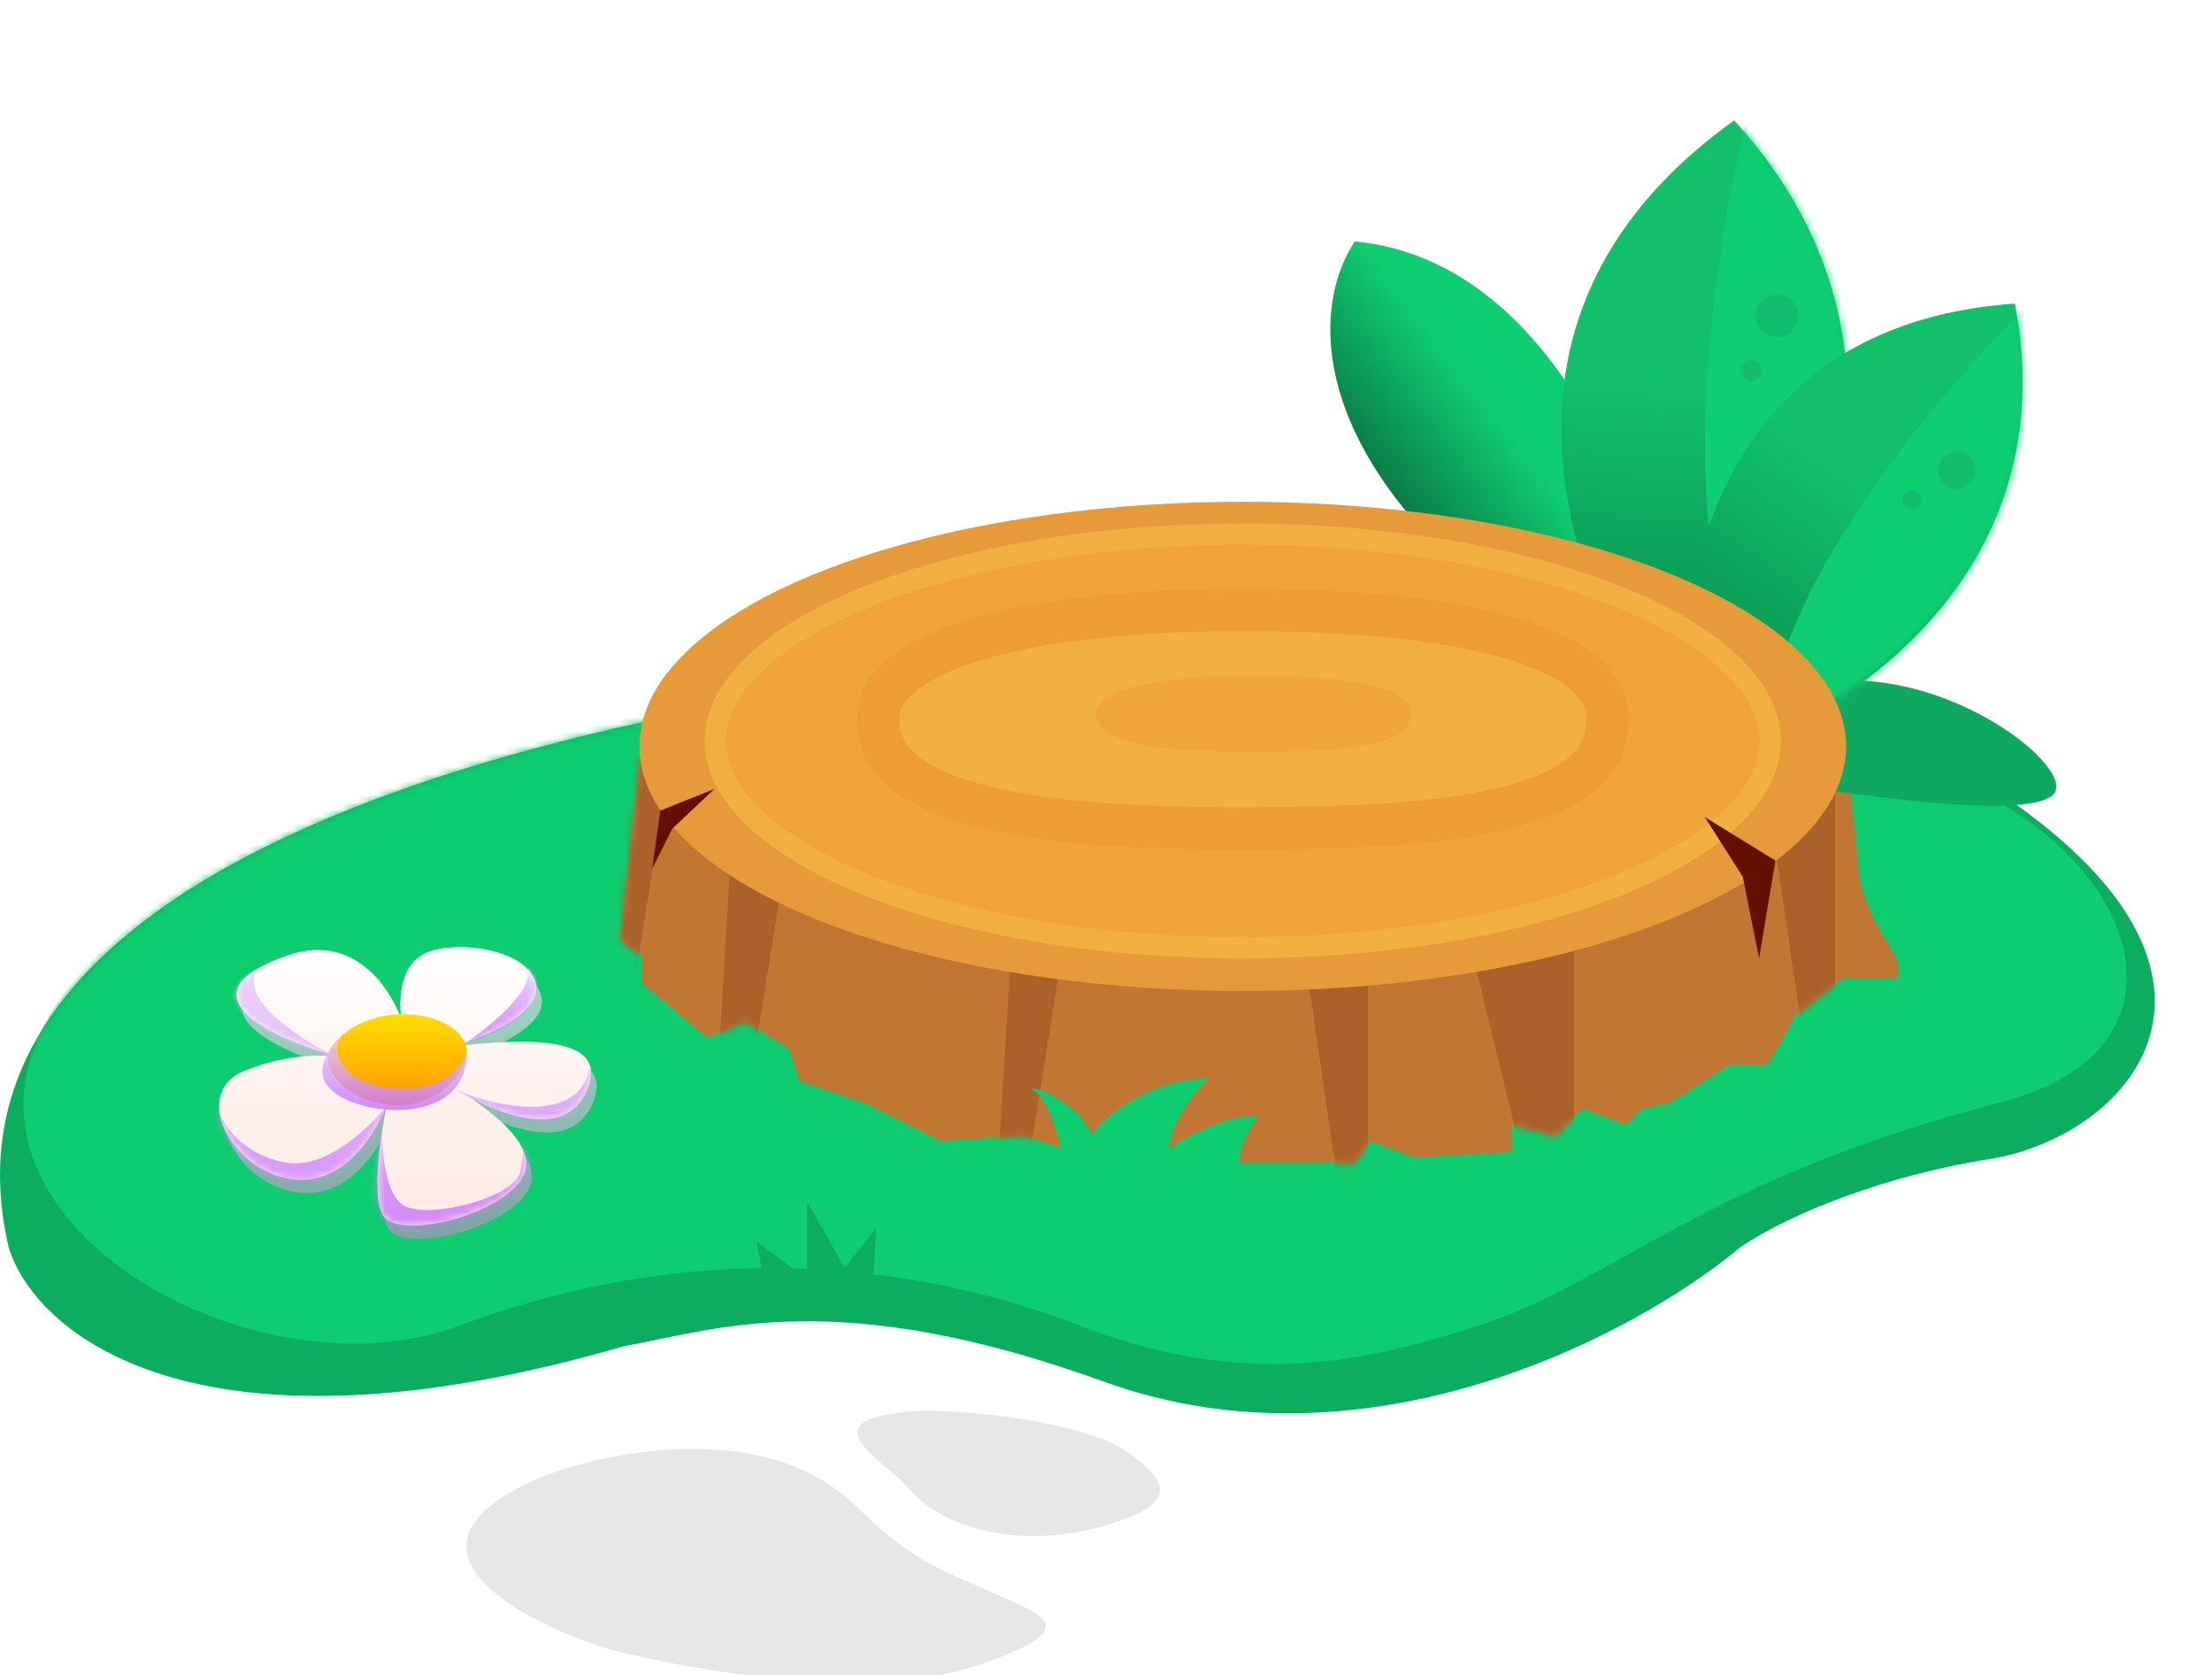 <svg width="313" height="237" viewBox="0 0 313 237" fill="none" xmlns="http://www.w3.org/2000/svg">
<path d="M1.23 176.5C-13.97 111.7 115.563 93.334 178.23 92C208.23 99 262.537 97.506 285.5 114C321 139.5 300.5 161 281.5 164C267.276 166.246 253.563 171.5 246.23 176.5C231.897 188.5 193.83 209.1 156.23 195.5C118.63 181.9 101.73 188 88.23 190.5C27.43 208.1 4.897 188.5 1.23 176.5Z" fill="#0CAD5F"/>
<mask id="mask0_322_3960" style="mask-type:alpha" maskUnits="userSpaceOnUse" x="0" y="92" width="305" height="108">
<path d="M1.23 176.5C-13.97 111.7 115.563 93.334 178.23 92C208.23 99 262.537 97.506 285.5 114C321 139.5 300.5 161 281.5 164C267.276 166.246 253.563 171.5 246.23 176.5C231.897 188.5 193.83 209.1 156.23 195.5C118.63 181.9 101.73 188 88.23 190.5C27.43 208.1 4.897 188.5 1.23 176.5Z" fill="#0CAD5F"/>
</mask>
<g mask="url(#mask0_322_3960)">
<g filter="url(#filter0_f_322_3960)">
<path d="M15 134C53 99.018 93.859 99.274 125.905 99.018C168.463 104.145 233.976 104.522 258.842 106.351C297.198 109.171 318.069 146.963 283.096 155.988C240.959 166.863 228.431 181.423 209.204 187.576C193.821 192.498 176.64 196.805 152.797 187.576C136.264 181.176 104 173 65 187.576C32.781 199.618 -20.313 166.509 15 134Z" fill="#0ECC70"/>
</g>
</g>
<path style="mix-blend-mode:multiply" opacity="0.64" d="M83.789 156.266C80.72 163.121 71.822 159.589 66.98 156.991C68.375 157.895 70.038 159.077 71.491 160.398C72.257 161.079 72.966 161.814 73.558 162.554L73.569 162.583L73.616 162.652L73.946 163.084C75.138 164.753 75.683 166.503 74.902 168.131C72.116 173.9 56.76 177.556 54.882 173.691C53.632 171.133 54.315 165.211 54.907 161.525C54.943 161.346 54.965 161.247 54.965 161.247C55.212 159.732 55.437 158.634 55.495 158.381V158.352C55.248 158.993 50.974 169.654 42.464 168.779C34.909 168 29.348 159.52 32.879 155.168V155.153C33.445 154.443 34.248 153.861 35.309 153.415C41.813 150.747 47.291 151.19 48.823 151.383C48.398 151.285 47.868 151.16 47.287 150.996C47.287 150.996 47.276 150.996 47.251 150.981C41.054 149.272 28.008 143.822 37.749 138.636C38.719 138.12 39.921 137.607 41.374 137.091C52.753 133.102 57.286 145.209 57.559 145.974C57.489 145.447 56.672 139.441 60.344 137.091C63.555 135.02 71.981 135.576 75.323 138.845C75.973 139.485 76.434 140.235 76.62 141.084C77.48 145.118 69.951 148.243 66.573 149.425L66.537 149.44C65.593 149.758 64.99 149.941 64.99 149.941C75.65 148.675 83.84 148.913 84.396 153.21V153.224C84.501 154.074 84.312 155.087 83.782 156.27L83.789 156.266Z" fill="url(#paint0_linear_322_3960)"/>
<path d="M82.998 154.394C79.929 161.249 71.03 157.717 66.189 155.119C67.583 156.023 69.247 157.205 70.7 158.526C71.466 159.207 72.174 159.943 72.766 160.682L72.777 160.711L72.824 160.781L73.155 161.213C74.346 162.882 74.891 164.631 74.11 166.26C71.324 172.028 55.968 175.684 54.09 171.819C52.841 169.261 53.524 163.339 54.116 159.653C54.152 159.474 54.174 159.375 54.174 159.375C54.421 157.86 54.646 156.762 54.704 156.51V156.48C54.457 157.121 50.182 167.782 41.672 166.907C34.117 166.128 28.557 157.648 32.087 153.296V153.281C32.654 152.571 33.456 151.99 34.517 151.543C41.022 148.875 46.499 149.318 48.032 149.512C47.607 149.413 47.077 149.288 46.499 149.124C46.499 149.124 46.488 149.124 46.463 149.109C40.267 147.4 27.224 141.95 36.961 136.764C37.928 136.248 39.133 135.736 40.586 135.22C51.965 131.23 56.498 143.337 56.771 144.102C56.702 143.575 55.884 137.569 59.556 135.22C62.767 133.148 71.194 133.704 74.535 136.973C75.185 137.613 75.646 138.364 75.832 139.213C76.692 143.246 69.163 146.372 65.785 147.554L65.749 147.568C64.805 147.887 64.202 148.07 64.202 148.07C74.862 146.803 83.052 147.041 83.608 151.338V151.353C83.713 152.202 83.524 153.216 82.994 154.398L82.998 154.394Z" fill="url(#paint1_linear_322_3960)"/>
<mask id="mask1_322_3960" style="mask-type:alpha" maskUnits="userSpaceOnUse" x="31" y="134" width="53" height="40">
<path d="M82.998 154.394C79.929 161.249 71.03 157.717 66.189 155.119C67.583 156.023 69.247 157.205 70.7 158.526C71.466 159.207 72.174 159.943 72.766 160.682L72.777 160.711L72.824 160.781L73.155 161.213C74.346 162.882 74.891 164.631 74.11 166.26C71.324 172.028 55.968 175.684 54.09 171.819C52.841 169.261 53.524 163.339 54.116 159.653C54.152 159.474 54.174 159.375 54.174 159.375C54.421 157.86 54.646 156.762 54.704 156.51V156.48C54.457 157.121 50.182 167.782 41.672 166.907C34.117 166.128 28.557 157.648 32.087 153.296V153.281C32.654 152.571 33.456 151.99 34.517 151.543C41.022 148.875 46.499 149.318 48.032 149.512C47.607 149.413 47.077 149.288 46.499 149.124C46.499 149.124 46.488 149.124 46.463 149.109C40.267 147.4 27.224 141.95 36.961 136.764C37.928 136.248 39.133 135.736 40.586 135.22C51.965 131.23 56.498 143.337 56.771 144.102C56.702 143.575 55.884 137.569 59.556 135.22C62.767 133.148 71.194 133.704 74.535 136.973C75.185 137.613 75.646 138.364 75.832 139.213C76.692 143.246 69.163 146.372 65.785 147.554L65.749 147.568C64.805 147.887 64.202 148.07 64.202 148.07C74.862 146.803 83.052 147.041 83.608 151.338V151.353C83.713 152.202 83.524 153.216 82.994 154.398L82.998 154.394Z" fill="url(#paint2_linear_322_3960)"/>
</mask>
<g mask="url(#mask1_322_3960)">
<g style="mix-blend-mode:multiply" opacity="0.8" filter="url(#filter1_f_322_3960)">
<path d="M46.5 149.5C40.023 147.728 26.5 141.5 36.5 137C33 142 45.76 148.655 46.5 149V149.5Z" fill="url(#paint3_linear_322_3960)" style="mix-blend-mode:multiply"/>
<path d="M54.765 156.442C54.507 157.106 52.089 168.375 41.15 167.254C31.82 166.299 27.447 157.652 31.136 153.14C29.113 156.859 33.367 163.288 40.448 164.499C47.328 165.679 54.359 156.946 54.765 156.442Z" fill="url(#paint4_linear_322_3960)" style="mix-blend-mode:multiply"/>
<path d="M75.04 166.579C72.13 172.56 54.962 176.508 53 172.5C51.038 168.492 53.381 163.322 54 159.5C54.038 159.314 54.06 159.212 54.06 159.212C54.06 159.212 53.767 167.786 56.75 170.31C59.721 172.834 72.794 169.619 73.632 165.797C74.335 162.624 73.868 161.269 73.693 160.893C73.67 160.863 73.655 160.837 73.644 160.821L74.038 161.341C75.283 163.072 75.852 164.886 75.037 166.575L75.04 166.579Z" fill="url(#paint5_linear_322_3960)" style="mix-blend-mode:multiply"/>
<path d="M83.326 154.282C80.119 161.391 72.058 158.195 67 155.5L64 154C64.52 154.247 71.972 157.542 77.964 156.347C82.923 155.352 83.337 151.68 83.5 150.5C83.61 151.381 83.883 153.06 83.329 154.286L83.326 154.282Z" fill="url(#paint6_linear_322_3960)" style="mix-blend-mode:multiply"/>
<path d="M66.004 147.5C66.683 147.037 76.152 140.526 74.645 136.677C75.325 137.341 75.806 138.119 76 139C76.899 143.182 70.5 146.5 66 147.5H66.004Z" fill="url(#paint7_linear_322_3960)" style="mix-blend-mode:multiply"/>
</g>
</g>
<path d="M47.117 147.861C43.205 152.736 56.361 161.165 64.115 152.908C71.87 144.655 54.011 139.275 47.117 147.861Z" fill="url(#paint8_linear_322_3960)"/>
<g style="mix-blend-mode:multiply" opacity="0.8" filter="url(#filter2_f_322_3960)">
<path d="M48.322 146.606C46.499 149.124 48.856 153.922 56.883 154.046C64.91 154.171 66.017 148.688 66.017 148.688C66.017 148.688 66.613 153.651 61.764 155.935C56.919 158.219 48.972 156.788 46.404 153.706C43.837 150.624 48.322 146.606 48.322 146.606Z" fill="url(#paint9_linear_322_3960)" style="mix-blend-mode:multiply"/>
</g>
<path d="M87.79 132.993L90.866 105.305L260.84 101.46L263.147 124.533C265.293 132.993 269.3 134.531 268.531 138.377H260.84L253.918 143.761L252.379 146.837L250.072 150.683H244.688L236.228 156.067L232.382 156.836L230.075 159.143L223.922 156.836L220.077 160.681L213.924 159.143V162.989L200.08 163.758L193.927 161.45L191.62 164.527H177.776H173.161H169.315L162.393 166.065L157.01 164.527L144.704 160.681L133.167 161.45L122.4 156.067L113.17 152.99L111.632 148.375L105.479 144.53L100.095 146.837L90.866 139.146V135.301L87.79 132.993Z" fill="#C17633"/>
<g clip-path="url(#clip0_322_3960)">
<path d="M238.73 102.036C236.082 80.647 222.971 37.129 191.715 34.165C184.477 44.912 183.748 73.531 238.73 102.036Z" fill="url(#paint10_linear_322_3960)"/>
<path d="M238.904 108.406C244.312 109.526 284.85 117.134 290.421 112.555C295.992 107.977 258.728 80.983 238.904 108.406Z" fill="#0EA95E"/>
<path d="M245.383 17.037C194.238 53.715 239.186 108.71 239.186 108.71C254.51 92.72 277.204 52.001 245.383 17.037Z" fill="url(#paint11_linear_322_3960)"/>
<mask id="mask2_322_3960" style="mask-type:alpha" maskUnits="userSpaceOnUse" x="220" y="17" width="42" height="92">
<path d="M245.383 17.037C194.238 53.715 239.186 108.71 239.186 108.71C254.51 92.72 277.204 52.001 245.383 17.037Z" fill="url(#paint12_linear_322_3960)"/>
</mask>
<g mask="url(#mask2_322_3960)">
<path d="M248.699 10.692C242.159 34.303 233.937 86.087 253.37 104.337C269.735 83.967 291.712 36.719 248.699 10.692Z" fill="#0FCD71"/>
</g>
<circle cx="251.454" cy="44.66" r="3" transform="rotate(15.483 251.454 44.66)" fill="#12BD6B"/>
<circle cx="247.739" cy="52.451" r="1.5" transform="rotate(15.483 247.739 52.451)" fill="#12BD6B"/>
<path d="M285.118 42.958C229.721 46.854 238.05 108.97 238.05 108.97C256.961 104.046 292.851 83.95 285.118 42.958Z" fill="url(#paint13_linear_322_3960)"/>
<mask id="mask3_322_3960" style="mask-type:alpha" maskUnits="userSpaceOnUse" x="237" y="42" width="50" height="67">
<path d="M285.118 42.958C229.721 46.854 238.05 108.97 238.05 108.97C256.961 104.046 292.851 83.95 285.118 42.958Z" fill="url(#paint14_linear_322_3960)"/>
</mask>
<g mask="url(#mask3_322_3960)">
<path d="M290.545 39.725C274.707 54.439 244.572 89.544 250.73 112.247C272.45 104.512 310.822 79.18 290.545 39.725Z" fill="#0FCD71"/>
</g>
<circle cx="276.9" cy="66.522" r="2.647" transform="rotate(47.106 276.9 66.522)" fill="#12BD6B"/>
<circle cx="270.503" cy="70.657" r="1.324" transform="rotate(47.106 270.503 70.657)" fill="#12BD6B"/>
</g>
<mask id="mask4_322_3960" style="mask-type:alpha" maskUnits="userSpaceOnUse" x="87" y="101" width="182" height="66">
<path d="M87.79 132.993L90.866 105.305L260.84 101.46L263.147 124.533C264.907 132.993 269.3 134.531 268.531 138.377H260.84L253.918 143.761L252.379 146.837L250.072 150.683H244.688L236.228 156.067L232.382 156.836L230.075 159.143L223.922 156.836L220.077 160.681L213.924 159.143V162.989L200.08 163.758L193.927 161.45L191.62 164.527H177.776H173.161H169.315L162.393 166.065L157.01 164.527L144.704 160.681L133.167 161.45L122.4 156.067L113.17 152.99L111.632 148.375L105.479 144.53L100.095 146.837L90.866 139.146V135.301L87.79 132.993Z" fill="#C17633"/>
</mask>
<g mask="url(#mask4_322_3960)">
<path d="M215.845 165.601L207.385 130.991L222.767 120.992V161.755L215.845 165.601Z" fill="#AA612A"/>
<path d="M255.531 149.449L250.455 114.839L259.684 104.841V145.604L255.531 149.449Z" fill="#AA612A"/>
<path d="M189.387 167.908L184.311 133.298L193.54 123.3V164.063L189.387 167.908Z" fill="#AA612A"/>
<path d="M141.241 164.832L143.548 126.376L152.008 124.069L145.855 162.524L141.241 164.832Z" fill="#AA612A"/>
<path d="M101.247 157.141L103.554 118.685L112.015 116.378L105.862 154.833L101.247 157.141Z" fill="#AA612A"/>
<path d="M84.327 146.373L86.634 107.917L95.094 105.61L88.941 144.066L84.327 146.373Z" fill="#AA612A"/>
</g>
<ellipse cx="175.851" cy="105.61" rx="85.371" ry="34.61" fill="#E69A3A"/>
<path d="M250.493 104.841C250.493 108.549 248.639 112.229 244.973 115.731C241.303 119.237 235.913 122.463 229.129 125.204C215.569 130.683 196.733 134.105 175.851 134.105C154.968 134.105 136.132 130.683 122.572 125.204C115.788 122.463 110.398 119.237 106.728 115.731C103.062 112.229 101.208 108.549 101.208 104.841C101.208 101.133 103.062 97.453 106.728 93.951C110.398 90.445 115.788 87.219 122.572 84.478C136.132 78.999 154.968 75.577 175.851 75.577C196.733 75.577 215.569 78.999 229.129 84.478C235.913 87.219 241.303 90.445 244.973 93.951C248.639 97.453 250.493 101.133 250.493 104.841Z" fill="#F1A43A" stroke="#F2B042" stroke-width="3"/>
<path d="M227.457 101.765C227.457 104.927 226.309 107.297 224.159 109.233C221.9 111.266 218.423 112.909 213.701 114.149C204.241 116.634 190.952 117.223 175.851 117.223C160.786 117.223 147.488 116.445 138.026 113.868C133.298 112.58 129.8 110.912 127.526 108.894C125.355 106.968 124.244 104.689 124.244 101.765C124.244 99.569 125.222 97.563 127.475 95.653C129.798 93.683 133.359 91.936 138.104 90.504C147.576 87.648 160.89 86.306 175.851 86.306C190.845 86.306 204.156 87.46 213.623 90.224C218.363 91.607 221.903 93.328 224.209 95.313C226.43 97.226 227.457 99.324 227.457 101.765Z" fill="#F2B042" stroke="#EE9D36" stroke-width="6"/>
<path opacity="0.5" d="M199.693 100.995C199.693 105.706 189.707 106.379 177.389 106.379C165.071 106.379 155.085 105.482 155.085 100.995C155.085 97.182 165.071 95.612 177.389 95.612C189.707 95.612 199.693 96.958 199.693 100.995Z" fill="#EE9D36"/>
<path d="M246.609 124.069L241.225 115.609L251.224 121.761L248.916 135.605L246.609 124.069Z" fill="#631000"/>
<path d="M93.43 114.689L101.121 111.613L95.123 117.254L92.302 122.894L93.43 114.689Z" fill="#631000"/>
<path d="M146.5 154.5C148.5 155.7 150.333 162.667 151 166H175.5C174.7 163.2 176.833 159.5 178 158C173.6 157.6 167.833 160.834 165.5 162.5C165.5 158.9 169.167 154.334 171 152.5C162.2 152.9 156.333 158 154.5 160.5C152 155 144 153 146.5 154.5Z" fill="#0FCD71"/>
<path d="M124 173.75L123.346 184.062L108.962 185L107 175.625L114.192 181V170L119.5 179.375L124 173.75Z" fill="#0CAD5F"/>
<g filter="url(#filter3_i_322_3960)">
<path d="M159.078 204.176C153.443 200.362 136.952 198.29 129.421 198.671C113.547 199.88 125.361 205.634 128.837 209.854C132.313 214.074 142.59 218.788 156.174 214.909C167.041 211.805 165.535 208.545 159.078 204.176Z" fill="black" fill-opacity="0.1"/>
</g>
<g filter="url(#filter4_i_322_3960)">
<path d="M121.388 212.346C108.429 199.511 86.151 204.496 77.494 207.636C53.207 217.49 72.983 228.165 85.907 232.271C97.124 235.29 123.436 239.952 138.945 234.445C154.454 228.938 147.294 227.532 137.848 223.214C133.092 221.04 128.703 219.591 121.388 212.346Z" fill="black" fill-opacity="0.1"/>
</g>
<defs>
<filter id="filter0_f_322_3960" x="-0.668" y="95.018" width="305.613" height="101.983" filterUnits="userSpaceOnUse" color-interpolation-filters="sRGB">
<feFlood flood-opacity="0" result="BackgroundImageFix"/>
<feBlend mode="normal" in="SourceGraphic" in2="BackgroundImageFix" result="shape"/>
<feGaussianBlur stdDeviation="2" result="effect1_foregroundBlur_322_3960"/>
</filter>
<filter id="filter1_f_322_3960" x="28.83" y="135.677" width="55.835" height="39.448" filterUnits="userSpaceOnUse" color-interpolation-filters="sRGB">
<feFlood flood-opacity="0" result="BackgroundImageFix"/>
<feBlend mode="normal" in="SourceGraphic" in2="BackgroundImageFix" result="shape"/>
<feGaussianBlur stdDeviation="0.5" result="effect1_foregroundBlur_322_3960"/>
</filter>
<filter id="filter2_f_322_3960" x="43.611" y="144.606" width="24.43" height="14.451" filterUnits="userSpaceOnUse" color-interpolation-filters="sRGB">
<feFlood flood-opacity="0" result="BackgroundImageFix"/>
<feBlend mode="normal" in="SourceGraphic" in2="BackgroundImageFix" result="shape"/>
<feGaussianBlur stdDeviation="1" result="effect1_foregroundBlur_322_3960"/>
</filter>
<filter id="filter3_i_322_3960" x="121.342" y="198.626" width="42.791" height="18.725" filterUnits="userSpaceOnUse" color-interpolation-filters="sRGB">
<feFlood flood-opacity="0" result="BackgroundImageFix"/>
<feBlend mode="normal" in="SourceGraphic" in2="BackgroundImageFix" result="shape"/>
<feColorMatrix in="SourceAlpha" type="matrix" values="0 0 0 0 0 0 0 0 0 0 0 0 0 0 0 0 0 0 127 0" result="hardAlpha"/>
<feOffset dy="1"/>
<feGaussianBlur stdDeviation="1"/>
<feComposite in2="hardAlpha" operator="arithmetic" k2="-1" k3="1"/>
<feColorMatrix type="matrix" values="0 0 0 0 0 0 0 0 0 0 0 0 0 0 0 0 0 0 0.25 0"/>
<feBlend mode="normal" in2="shape" result="effect1_innerShadow_322_3960"/>
</filter>
<filter id="filter4_i_322_3960" x="66" y="204" width="82" height="34" filterUnits="userSpaceOnUse" color-interpolation-filters="sRGB">
<feFlood flood-opacity="0" result="BackgroundImageFix"/>
<feBlend mode="normal" in="SourceGraphic" in2="BackgroundImageFix" result="shape"/>
<feColorMatrix in="SourceAlpha" type="matrix" values="0 0 0 0 0 0 0 0 0 0 0 0 0 0 0 0 0 0 127 0" result="hardAlpha"/>
<feOffset dy="1"/>
<feGaussianBlur stdDeviation="1"/>
<feComposite in2="hardAlpha" operator="arithmetic" k2="-1" k3="1"/>
<feColorMatrix type="matrix" values="0 0 0 0 0 0 0 0 0 0 0 0 0 0 0 0 0 0 0.25 0"/>
<feBlend mode="normal" in2="shape" result="effect1_innerShadow_322_3960"/>
</filter>
<linearGradient id="paint0_linear_322_3960" x1="58.114" y1="175.283" x2="58.114" y2="135.876" gradientUnits="userSpaceOnUse">
<stop stop-color="#BF8BC0"/>
<stop offset="1" stop-color="#F4E5F6"/>
</linearGradient>
<linearGradient id="paint1_linear_322_3960" x1="57.323" y1="173.411" x2="57.323" y2="134.001" gradientUnits="userSpaceOnUse">
<stop stop-color="#FFEAE5"/>
<stop offset="0.43" stop-color="#FFF0EC"/>
<stop offset="0.99" stop-color="white"/>
</linearGradient>
<linearGradient id="paint2_linear_322_3960" x1="57.323" y1="173.411" x2="57.323" y2="134.001" gradientUnits="userSpaceOnUse">
<stop stop-color="#FFEAE5"/>
<stop offset="0.43" stop-color="#FFF0EC"/>
<stop offset="0.99" stop-color="white"/>
</linearGradient>
<linearGradient id="paint3_linear_322_3960" x1="56.745" y1="174.125" x2="56.745" y2="136.677" gradientUnits="userSpaceOnUse">
<stop stop-color="#C770FE"/>
<stop offset="1" stop-color="#E7CCF6"/>
</linearGradient>
<linearGradient id="paint4_linear_322_3960" x1="56.749" y1="174.126" x2="56.749" y2="136.687" gradientUnits="userSpaceOnUse">
<stop stop-color="#C770FE"/>
<stop offset="1" stop-color="#E7CCF6"/>
</linearGradient>
<linearGradient id="paint5_linear_322_3960" x1="56.756" y1="174.132" x2="56.756" y2="136.687" gradientUnits="userSpaceOnUse">
<stop stop-color="#C770FE"/>
<stop offset="1" stop-color="#E7CCF6"/>
</linearGradient>
<linearGradient id="paint6_linear_322_3960" x1="56.744" y1="174.106" x2="56.744" y2="136.658" gradientUnits="userSpaceOnUse">
<stop stop-color="#C770FE"/>
<stop offset="1" stop-color="#E7CCF6"/>
</linearGradient>
<linearGradient id="paint7_linear_322_3960" x1="71.629" y1="147.189" x2="71.629" y2="136.216" gradientUnits="userSpaceOnUse">
<stop stop-color="#C770FE"/>
<stop offset="1" stop-color="#E7CCF6"/>
</linearGradient>
<linearGradient id="paint8_linear_322_3960" x1="56.219" y1="156.381" x2="56.219" y2="143.502" gradientUnits="userSpaceOnUse">
<stop stop-color="#FF9500"/>
<stop offset="1" stop-color="#FFDE00"/>
</linearGradient>
<linearGradient id="paint9_linear_322_3960" x1="55.826" y1="157.059" x2="55.826" y2="146.606" gradientUnits="userSpaceOnUse">
<stop stop-color="#C770FE"/>
<stop offset="1" stop-color="#E7CCF6"/>
</linearGradient>
<linearGradient id="paint10_linear_322_3960" x1="224" y1="51" x2="196.967" y2="72.007" gradientUnits="userSpaceOnUse">
<stop offset="0.417" stop-color="#0FCD71"/>
<stop offset="1" stop-color="#0A7642"/>
</linearGradient>
<linearGradient id="paint11_linear_322_3960" x1="242.226" y1="16.163" x2="237.475" y2="108.236" gradientUnits="userSpaceOnUse">
<stop offset="0.417" stop-color="#12C06B"/>
<stop offset="1" stop-color="#068045"/>
</linearGradient>
<linearGradient id="paint12_linear_322_3960" x1="241.263" y1="15.896" x2="239.884" y2="108.903" gradientUnits="userSpaceOnUse">
<stop stop-color="#2FA104"/>
<stop offset="1" stop-color="#247607"/>
</linearGradient>
<linearGradient id="paint13_linear_322_3960" x1="283.15" y1="40.841" x2="236.983" y2="107.822" gradientUnits="userSpaceOnUse">
<stop offset="0.417" stop-color="#12C06B"/>
<stop offset="1" stop-color="#068045"/>
</linearGradient>
<linearGradient id="paint14_linear_322_3960" x1="282.55" y1="40.194" x2="238.485" y2="109.438" gradientUnits="userSpaceOnUse">
<stop stop-color="#2FA104"/>
<stop offset="1" stop-color="#247607"/>
</linearGradient>
<clipPath id="clip0_322_3960">
<rect width="131.588" height="89" fill="white" transform="translate(185.208 0.368) rotate(15.483)"/>
</clipPath>
</defs>
</svg>
